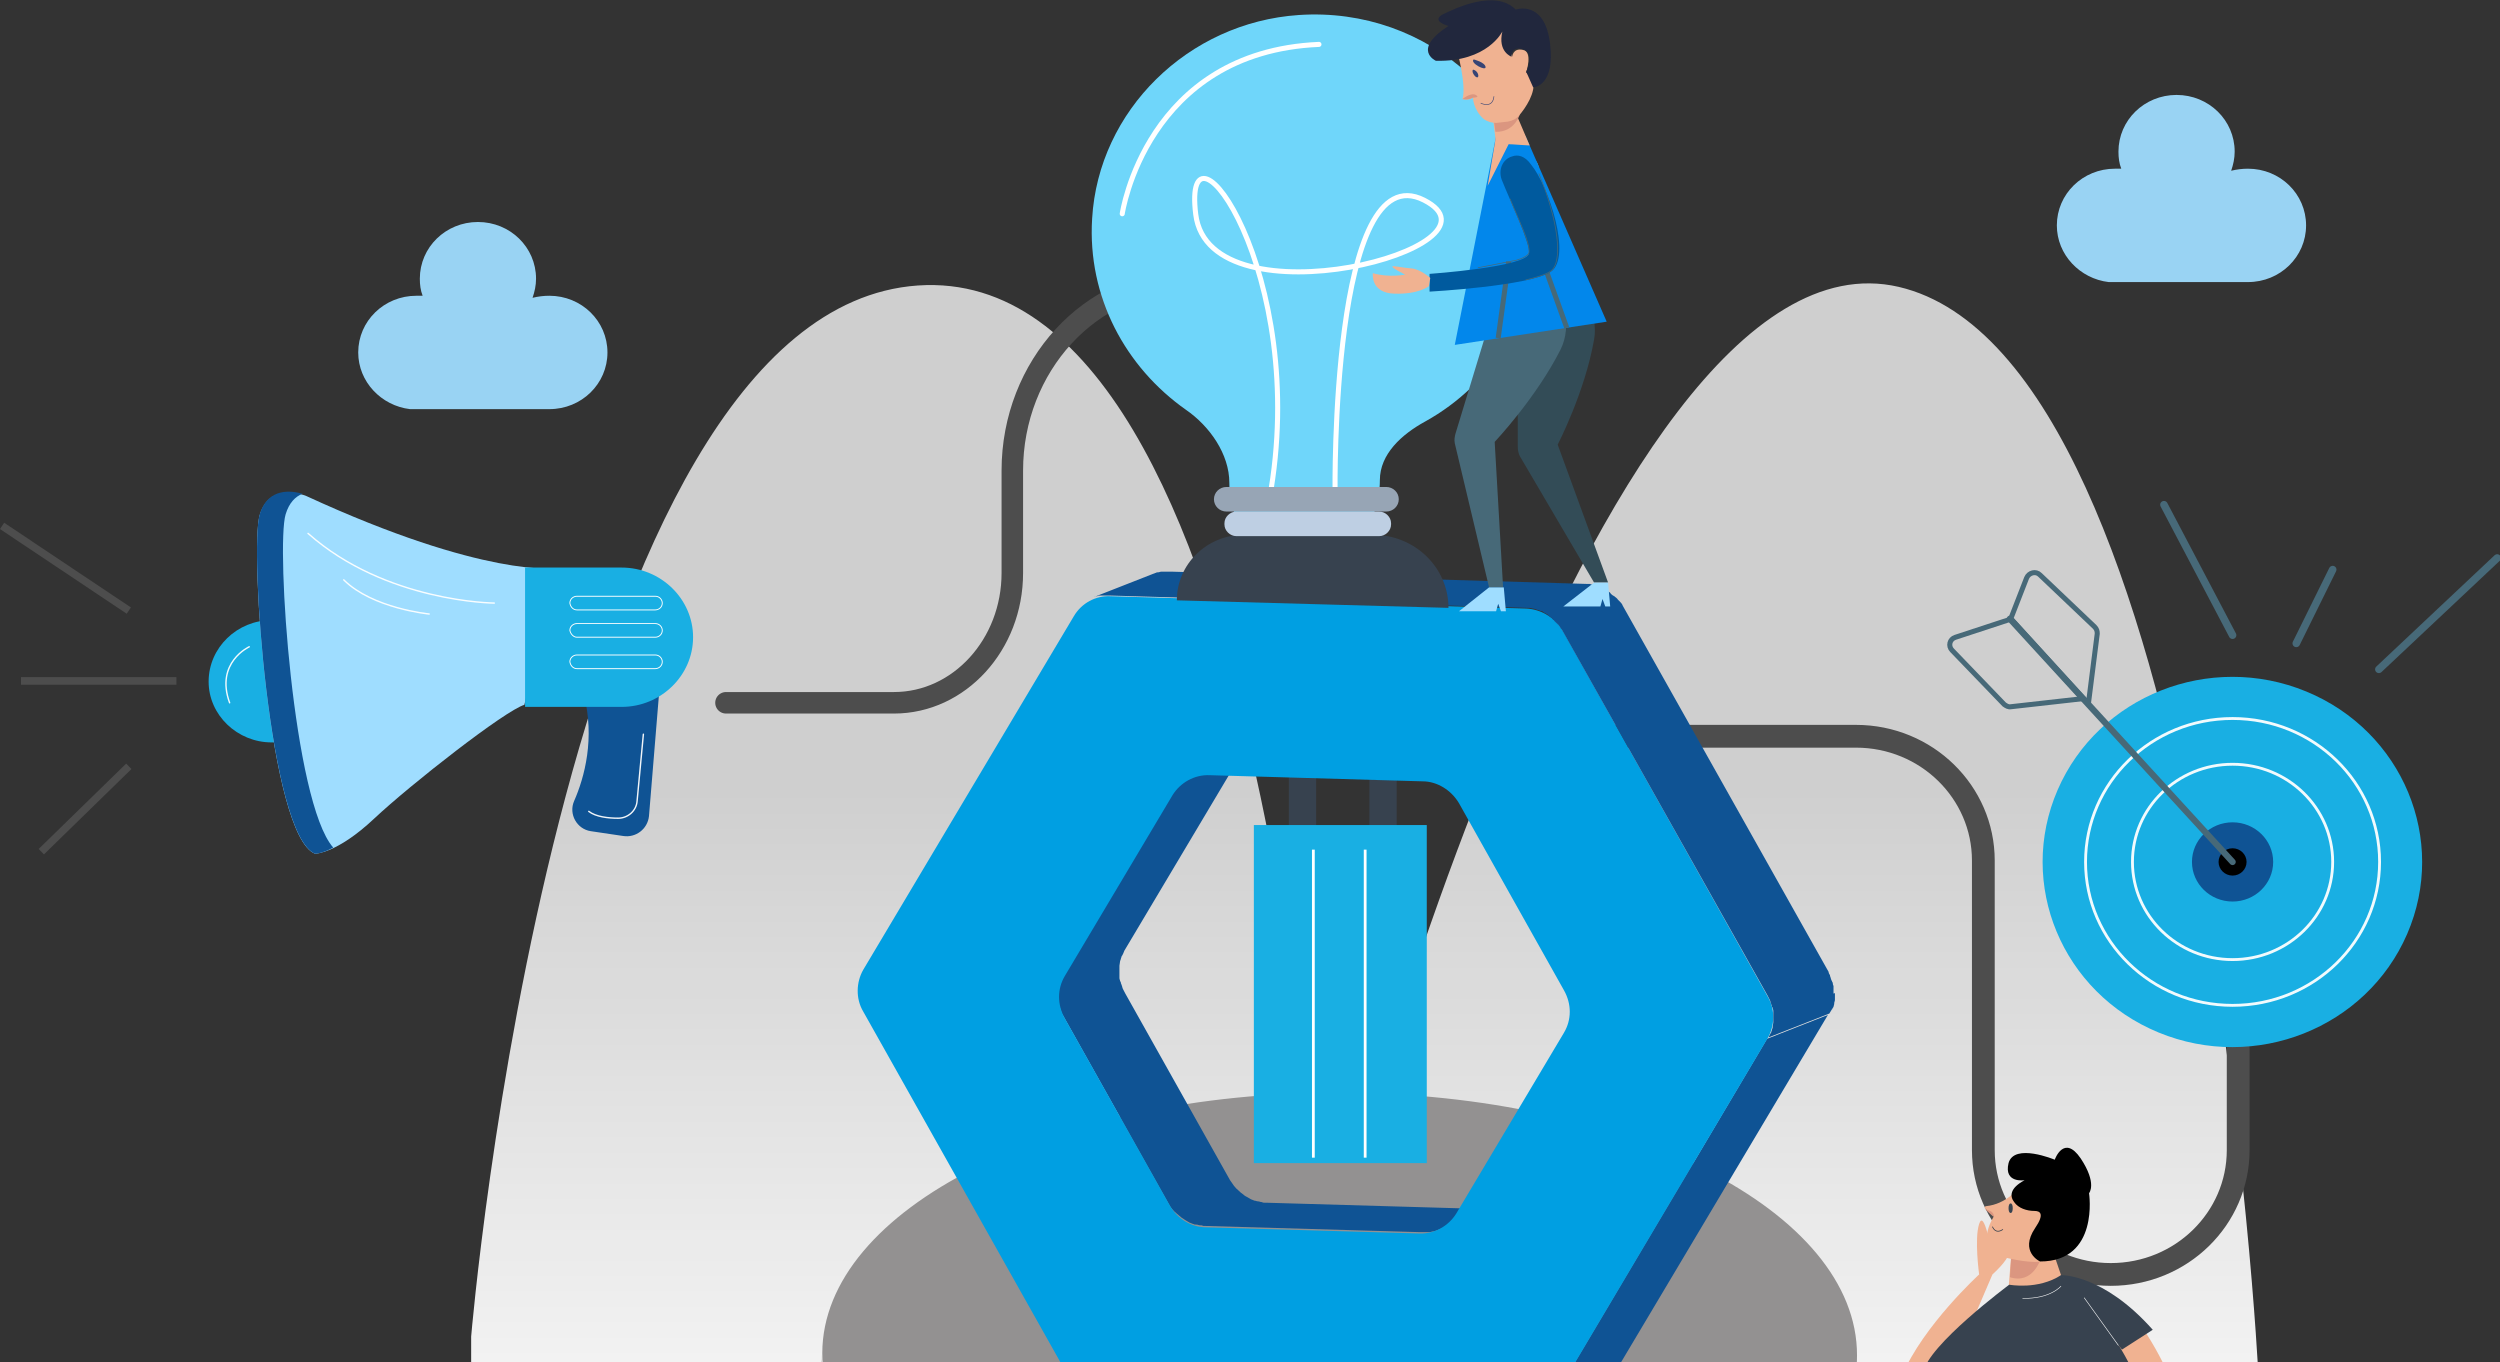 <svg width="991" height="540" viewBox="0 0 991 540" fill="none" xmlns="http://www.w3.org/2000/svg">
<rect x="0" y="0" width="991" height="540" fill="#333333" stroke="none"/>
<g clip-path="url(#clip0)">
<g opacity="0.94">
<path d="M186.766 529.83C186.766 529.83 220.901 123.185 363.82 113.168C506.739 103.421 524.223 506.818 524.223 506.818C524.223 506.818 629.678 85.282 752.616 113.709C875.554 142.407 895.258 545.533 895.258 545.533L186.766 541.472V529.83Z" fill="url(#paint0_linear)"/>
<path d="M186.766 529.83C186.766 529.83 220.901 123.185 363.82 113.168C506.739 103.421 524.223 506.818 524.223 506.818C524.223 506.818 629.678 85.282 752.616 113.709C875.554 142.407 895.258 545.533 895.258 545.533L186.766 541.472V529.83Z"/>
</g>
<path d="M584.998 291.853H735.688C763.717 291.853 786.195 314.054 786.195 341.127V455.919C786.195 483.263 808.951 505.193 836.703 505.193C864.731 505.193 887.21 482.993 887.21 455.919V415.58" stroke="#4D4D4D" stroke-width="9.027" stroke-miterlimit="10" stroke-linecap="round" stroke-linejoin="round"/>
<path d="M520.337 236.623V186.537C520.337 144.844 508.404 111.272 470.385 111.272C432.366 111.272 401.284 145.114 401.284 186.537V227.147C401.284 255.575 380.193 278.587 354.384 278.587H287.781" stroke="#4D4D4D" stroke-width="8.529" stroke-miterlimit="10" stroke-linecap="round" stroke-linejoin="round"/>
<path d="M735.965 540.388C735.965 541.201 735.965 542.284 735.688 543.096C735.688 543.908 735.41 544.72 735.41 545.532C735.133 546.345 735.133 547.428 734.855 548.24C734.578 549.052 734.578 549.864 734.3 550.676C734.023 551.489 733.745 552.301 733.467 553.384C733.19 554.196 732.913 555.008 732.635 555.82C732.357 556.633 732.08 557.445 731.525 558.528C731.247 559.34 730.97 560.152 730.415 560.964C730.137 561.777 729.582 562.86 729.027 563.672C728.75 564.484 728.195 565.296 727.917 565.838C727.362 566.65 726.807 567.733 726.252 568.545C725.697 569.357 725.42 569.899 724.865 570.711C724.032 571.794 723.477 572.877 722.645 573.96C722.089 574.501 721.812 575.313 721.257 575.855C720.424 576.938 719.314 578.291 718.482 579.374C717.927 579.916 717.649 580.457 717.094 580.999C716.817 581.27 716.539 581.54 716.539 581.811C715.429 582.894 714.319 583.977 713.209 585.331C712.932 585.601 712.654 585.872 712.377 586.143C710.989 587.496 709.601 588.85 708.214 589.933C707.936 590.204 707.659 590.475 707.381 590.745C706.271 591.828 705.161 592.64 703.774 593.723C702.941 594.536 701.831 595.348 700.721 595.889C699.888 596.702 698.778 597.243 697.946 598.055C696.836 598.867 695.726 599.409 694.616 600.221C693.506 600.763 692.673 601.575 691.563 602.116C690.453 602.928 689.343 603.47 688.233 604.282C687.123 604.824 686.013 605.636 684.903 606.177C683.793 606.989 682.405 607.531 681.295 608.343C679.63 609.155 678.242 609.968 676.577 610.78C673.525 612.404 670.472 613.758 667.142 615.382C666.309 615.924 665.199 616.194 664.367 616.465C661.869 617.548 659.372 618.631 656.874 619.714C656.041 619.985 655.209 620.526 654.376 620.797C651.046 622.151 647.716 623.234 644.108 624.317C643.553 624.587 642.998 624.587 642.166 624.858C639.113 625.941 636.338 626.753 633.285 627.565C632.175 627.836 630.788 628.378 629.678 628.648C628.013 629.19 626.347 629.461 624.682 630.002C623.295 630.273 621.907 630.814 620.52 631.085C618.855 631.626 617.19 631.897 615.524 632.168C614.137 632.439 612.749 632.709 611.084 633.251C609.419 633.522 607.477 634.063 605.811 634.334C604.424 634.605 603.036 634.875 601.371 635.146C599.706 635.417 597.764 635.687 596.099 635.958C594.711 636.229 593.323 636.5 591.936 636.5C588.051 637.041 584.165 637.583 580.28 638.124C579.725 638.124 579.17 638.124 578.615 638.395C575.285 638.666 571.677 639.207 568.347 639.478C566.96 639.478 565.85 639.748 564.462 639.748C562.242 640.019 560.022 640.019 557.802 640.29C556.414 640.29 555.027 640.561 553.639 640.561C551.419 640.561 548.921 640.831 546.701 640.831C545.314 640.831 544.204 640.831 542.816 641.102C540.873 641.102 538.931 641.102 536.711 641.102C535.323 641.102 533.936 641.102 532.548 641.102C530.328 641.102 528.385 641.102 526.165 641.102C524.778 641.102 523.668 641.102 522.28 641.102C520.337 641.102 518.395 641.102 516.452 640.831C515.065 640.831 513.677 640.831 512.29 640.561C510.069 640.561 508.127 640.29 505.907 640.29C504.797 640.29 503.409 640.29 502.299 640.019C499.801 639.748 497.026 639.478 494.529 639.478C493.696 639.478 493.141 639.478 492.309 639.207C488.978 638.936 485.648 638.395 482.596 638.124C482.041 638.124 481.486 637.853 480.931 637.853C478.155 637.583 475.38 637.041 472.605 636.77C471.495 636.5 470.385 636.5 469.275 636.229C467.055 635.958 465.112 635.417 462.892 635.146C461.782 634.875 460.672 634.604 459.562 634.604C457.342 634.063 454.844 633.792 452.624 633.251C451.237 632.98 450.127 632.709 448.739 632.439C446.519 631.897 444.576 631.626 442.634 631.085C441.524 630.814 440.414 630.543 439.026 630.273C435.696 629.461 432.643 628.648 429.313 627.565C428.758 627.295 428.203 627.295 427.648 627.024C424.04 625.941 420.433 624.858 416.825 623.504C415.437 622.963 414.05 622.421 412.385 621.88C411.275 621.338 410.165 621.068 409.055 620.526C407.39 619.985 405.724 619.173 404.337 618.631C403.227 618.09 402.394 617.819 401.284 617.277C399.619 616.465 397.954 615.924 396.011 615.112C395.179 614.841 394.346 614.299 393.514 614.029C391.016 612.946 388.519 611.592 386.021 610.509C345.504 590.204 325.246 563.401 325.523 536.598V576.938C325.523 603.741 345.504 630.543 386.021 650.849C388.519 652.202 391.016 653.285 393.514 654.368C394.346 654.639 395.179 655.18 396.011 655.451C397.677 656.263 399.342 657.076 401.284 657.617C402.394 658.158 403.227 658.429 404.337 658.971C406.002 659.512 407.39 660.324 409.055 660.866C410.165 661.407 411.275 661.678 412.385 662.22C413.495 662.49 414.605 663.032 415.715 663.302C415.992 663.302 416.547 663.573 416.825 663.573C420.433 664.656 424.04 666.01 427.648 667.093C428.203 667.364 428.758 667.364 429.313 667.634C432.643 668.446 435.696 669.529 439.026 670.342C439.581 670.612 440.136 670.612 440.691 670.883C441.246 671.154 442.079 671.154 442.634 671.425C444.576 671.966 446.796 672.508 448.739 672.778C450.127 673.049 451.237 673.32 452.624 673.59C454.844 674.132 457.342 674.403 459.562 674.944C460.395 675.215 461.227 675.215 462.06 675.486C462.337 675.486 462.615 675.486 462.892 675.486C465.112 675.756 467.055 676.298 469.275 676.569C470.385 676.839 471.495 676.839 472.605 677.11C475.38 677.652 478.155 677.922 480.931 678.193C481.486 678.193 482.041 678.464 482.318 678.464C485.648 678.734 488.978 679.276 492.031 679.547C492.864 679.547 493.419 679.547 494.251 679.817C496.749 680.088 499.524 680.359 502.022 680.359C502.022 680.359 502.022 680.359 502.299 680.359C503.409 680.359 504.519 680.359 505.629 680.63C507.849 680.63 509.792 680.9 512.012 680.9C513.4 680.9 514.787 680.9 516.175 681.171C518.117 681.171 520.06 681.442 522.003 681.442C522.28 681.442 522.28 681.442 522.558 681.442C523.668 681.442 524.778 681.442 525.888 681.442C528.108 681.442 530.05 681.442 532.27 681.442C533.658 681.442 535.046 681.442 536.433 681.442C538.376 681.442 540.318 681.442 542.538 681.442C542.816 681.442 543.371 681.442 543.648 681.442C544.481 681.442 545.591 681.442 546.424 681.442C548.644 681.442 551.141 681.171 553.361 681.171C554.749 681.171 556.137 680.9 557.524 680.9C559.744 680.63 561.964 680.63 564.185 680.359C565.017 680.359 565.85 680.359 566.405 680.088C566.96 680.088 567.515 680.088 568.07 679.817C571.4 679.547 575.007 679.276 578.338 678.734C578.893 678.734 579.448 678.734 580.003 678.464C583.888 677.922 587.773 677.381 591.658 676.839C591.936 676.839 592.491 676.839 592.768 676.569C593.878 676.298 594.711 676.298 595.821 676.027C597.486 675.756 599.429 675.486 601.094 675.215C602.481 674.944 603.869 674.673 605.534 674.403C607.199 674.132 609.142 673.59 610.807 673.32C612.194 673.049 613.582 672.778 615.247 672.237C616.912 671.966 618.577 671.425 620.242 671.154C621.63 670.883 623.017 670.342 624.405 670.071C626.07 669.529 627.735 669.259 629.4 668.717C630.233 668.446 630.788 668.446 631.62 668.176C632.175 667.905 632.73 667.905 633.285 667.634C636.338 666.822 639.391 665.739 642.166 664.927C642.721 664.656 643.276 664.656 644.108 664.385C647.438 663.302 651.046 661.949 654.376 660.866C655.209 660.595 656.041 660.054 656.874 659.783C659.372 658.7 661.869 657.617 664.367 656.534C665.199 656.263 666.309 655.722 667.142 655.451C670.472 654.097 673.525 652.473 676.577 651.119C677.41 650.578 678.242 650.307 679.075 649.766C679.908 649.224 680.463 648.953 681.295 648.412C682.683 647.6 683.793 647.058 684.903 646.246C686.013 645.705 687.123 644.892 688.233 644.351C689.343 643.539 690.453 642.997 691.563 642.185C692.673 641.644 693.506 640.831 694.616 640.29C695.726 639.478 696.836 638.936 697.946 638.124C698.778 637.312 699.888 636.77 700.721 635.958C701.831 635.146 702.664 634.334 703.774 633.792C704.051 633.522 704.606 633.251 704.884 632.98C705.716 632.439 706.549 631.626 707.104 631.085C707.381 630.814 707.659 630.543 707.936 630.273C709.324 628.919 710.711 627.565 712.099 626.482C712.377 626.212 712.654 625.941 712.932 625.67C714.042 624.587 715.152 623.504 716.262 622.151C716.539 621.88 716.817 621.609 717.094 621.338L717.372 621.068C717.649 620.526 718.204 620.255 718.482 619.714C719.592 618.631 720.424 617.277 721.257 616.194C721.812 615.653 722.089 614.841 722.645 614.299C723.477 613.216 724.31 612.133 724.865 611.05C725.142 610.78 725.42 610.509 725.42 610.238C725.697 609.697 725.975 609.426 726.252 608.885C726.807 608.072 727.362 606.989 727.917 606.177C728.472 605.365 728.75 604.553 729.027 604.011C729.582 603.199 729.86 602.116 730.415 601.304C730.692 600.763 730.692 600.492 730.97 600.221C731.247 599.95 731.247 599.409 731.525 599.138C731.802 598.326 732.08 597.514 732.635 596.431C732.913 595.619 733.19 594.806 733.467 593.994C733.745 593.182 734.023 592.37 734.3 591.287C734.3 590.745 734.578 590.475 734.578 589.933C734.578 589.662 734.578 589.392 734.855 588.85C735.133 588.038 735.133 586.955 735.41 586.143C735.41 585.331 735.688 584.518 735.688 583.706C735.688 582.894 735.965 581.811 735.965 580.999C735.965 580.457 735.965 579.916 735.965 579.374C735.965 578.833 735.965 578.291 735.965 577.75V537.41C736.243 538.223 735.965 539.306 735.965 540.388Z" fill="#606060"/>
<path d="M736.121 537.29C736.256 480.023 644.547 433.392 531.284 433.137C418.02 432.883 326.092 479.101 325.956 536.368C325.821 593.635 417.53 640.266 530.794 640.521C644.058 640.775 735.986 594.557 736.121 537.29Z" fill="#939191"/>
<path d="M521.725 292.936H510.902V337.337H521.725V292.936Z" fill="#37424F"/>
<path d="M553.639 292.936H542.816V337.337H553.639V292.936Z" fill="#37424F"/>
<path d="M565.572 327.049H497.026V461.063H565.572V327.049Z" fill="#19AFE3"/>
<path d="M520.615 336.795V458.897" stroke="white" stroke-width="1.1" stroke-miterlimit="10"/>
<path d="M541.151 336.795V458.897" stroke="white" stroke-width="1.1" stroke-miterlimit="10"/>
<path d="M592.213 478.931C591.658 479.202 591.381 479.202 590.826 479.202C590.548 479.202 590.548 479.202 590.271 479.202C589.993 479.202 589.716 479.202 589.438 479.202C589.161 479.202 588.883 479.202 588.606 479.202C588.328 479.202 588.328 479.202 588.051 479.202C587.496 479.202 587.218 479.202 586.663 479.202L502.299 476.765C502.022 476.765 501.744 476.765 501.467 476.765C500.911 476.765 500.634 476.765 500.079 476.495C499.524 476.495 499.246 476.224 498.691 476.224C498.136 476.224 497.859 475.953 497.304 475.953C496.749 475.682 496.471 475.683 495.916 475.412C495.361 475.141 495.084 474.87 494.529 474.6C493.974 474.329 493.419 474.058 492.864 473.517C492.031 472.975 491.476 472.434 490.921 471.892C489.533 470.809 488.701 469.456 487.591 467.831L445.964 393.65C445.686 393.108 445.409 392.567 445.131 392.025C444.854 391.484 444.854 390.942 444.576 390.401C444.576 390.13 444.299 389.859 444.299 389.589C444.299 389.318 444.299 389.047 444.021 389.047C444.021 388.506 443.744 388.235 443.744 387.693C443.744 387.423 443.744 387.423 443.744 387.152C443.744 386.61 443.744 386.069 443.744 385.527V385.257C443.744 384.715 443.744 383.903 443.744 383.362C443.744 383.091 443.744 383.091 443.744 382.82C443.744 382.279 444.021 381.466 444.021 380.925C444.299 380.384 444.299 379.842 444.576 379.301C444.576 379.03 444.576 379.03 444.854 378.759C445.131 378.218 445.409 377.676 445.686 376.864L488.423 305.119C488.701 304.578 489.256 304.036 489.533 303.495C491.199 301.329 493.696 299.434 496.471 298.351L472.328 307.826C469.553 308.909 467.332 310.534 465.39 312.97C464.835 313.512 464.557 314.053 464.28 314.595L421.543 386.34C421.265 386.881 420.988 387.152 420.71 387.693C420.71 387.693 420.71 387.964 420.433 387.964C420.433 388.235 420.433 388.235 420.155 388.506C420.155 388.776 419.878 388.776 419.878 389.047C419.878 389.318 419.6 389.859 419.6 390.13C419.6 390.671 419.323 390.942 419.323 391.484C419.323 391.754 419.323 391.754 419.323 392.025C419.323 392.296 419.323 392.296 419.323 392.567V392.837C419.323 393.379 419.323 393.65 419.323 394.191V394.462C419.323 394.732 419.323 395.274 419.323 395.545C419.323 395.815 419.323 395.815 419.323 396.086C419.323 396.357 419.323 396.357 419.323 396.628C419.323 396.898 419.323 396.898 419.323 397.169C419.323 397.44 419.6 397.711 419.6 398.252C419.6 398.523 419.6 398.794 419.878 398.794C419.878 398.794 419.878 398.794 419.878 399.064C419.878 399.335 420.155 399.335 420.155 399.606C420.433 400.147 420.433 400.689 420.71 401.23V401.501C420.988 402.042 421.265 402.313 421.543 402.855L463.17 477.036C464.002 478.661 465.112 480.014 466.5 481.097C467.055 481.639 467.887 482.18 468.442 482.722C468.997 482.992 469.552 483.534 470.108 483.805C470.663 484.075 470.94 484.346 471.495 484.617C472.05 484.887 472.328 484.887 472.883 485.158C473.438 485.429 473.715 485.429 474.27 485.429C474.825 485.429 475.103 485.7 475.658 485.7C476.213 485.7 476.49 485.7 477.045 485.97C477.323 485.97 477.6 485.97 477.878 485.97L562.242 488.407C562.519 488.407 562.519 488.407 562.797 488.407C563.074 488.407 563.352 488.407 563.63 488.407C563.907 488.407 563.907 488.407 564.185 488.407C564.185 488.407 564.185 488.407 564.462 488.407C564.74 488.407 565.017 488.407 565.295 488.407C565.572 488.407 565.85 488.407 566.127 488.407C566.127 488.407 566.127 488.407 566.405 488.407H566.682C567.237 488.407 567.515 488.136 568.07 488.136H568.347C568.625 488.136 568.902 487.866 569.18 487.866L593.323 478.39C593.046 478.661 592.491 478.661 592.213 478.931Z" fill="#0F5394"/>
<path d="M700.444 411.789L617.19 552.03L641.056 542.555L724.587 402.313L700.444 411.789Z" fill="#0F5394"/>
<path d="M700.721 395.004C703.774 400.148 703.496 406.645 700.721 411.518L617.467 551.759C614.414 556.903 608.864 559.882 603.036 559.611L438.193 554.738C432.366 554.467 426.815 551.218 423.763 546.074L342.174 400.96C339.121 395.816 339.399 389.318 342.174 384.445L425.705 244.204C428.758 239.06 434.308 236.082 440.136 236.352L604.979 241.226C610.807 241.496 616.357 244.745 619.41 249.889L700.721 395.004ZM619.965 409.353C623.017 404.209 623.017 397.982 619.965 392.567L578.338 318.385C575.285 313.241 569.735 309.722 563.907 309.722L479.543 307.285C473.438 307.014 467.887 310.263 464.835 315.137L422.098 386.881C419.045 392.025 419.045 398.252 422.098 403.667L463.725 477.849C466.777 483.263 472.328 486.512 478.155 486.512L562.519 488.949C568.625 489.22 574.175 485.971 577.228 481.097L619.965 409.353Z" fill="#009FE2"/>
<path d="M726.807 393.65C726.807 393.379 726.807 392.837 726.807 392.567C726.807 392.296 726.807 392.296 726.807 392.025C726.807 391.754 726.807 391.755 726.807 391.484C726.807 391.213 726.807 391.213 726.807 390.942C726.807 390.672 726.53 390.401 726.53 389.859C726.53 389.589 726.53 389.318 726.252 389.318C726.252 389.318 726.252 389.318 726.252 389.047C726.252 388.776 725.975 388.776 725.975 388.506C725.697 387.964 725.697 387.423 725.42 386.881V386.611C725.142 386.069 724.865 385.798 724.865 385.257L643.276 240.142C642.998 239.33 642.443 238.789 641.888 238.247C641.611 237.977 641.611 237.977 641.333 237.706C641.056 237.164 640.501 236.894 640.223 236.623L639.946 236.352C639.668 236.352 639.668 236.081 639.391 236.081C639.113 235.811 638.558 235.54 638.281 234.999L638.003 234.728C637.726 234.728 637.726 234.457 637.448 234.457C637.171 234.186 636.893 234.186 636.893 233.916L636.615 233.645C636.338 233.374 636.06 233.374 635.783 233.103C635.783 233.103 635.505 233.103 635.505 232.833C634.95 232.562 634.673 232.562 634.118 232.291H633.84H633.563C633.285 232.291 633.285 232.291 633.008 232.02C632.453 232.02 632.175 231.75 631.62 231.75C631.065 231.75 630.788 231.75 630.233 231.479C629.955 231.479 629.678 231.479 629.4 231.479L614.137 237.435L629.4 231.479L464.557 226.606C464.28 226.606 464.28 226.606 464.002 226.606C463.725 226.606 463.447 226.606 463.17 226.606C462.892 226.606 462.892 226.606 462.615 226.606C462.615 226.606 462.615 226.606 462.337 226.606C462.06 226.606 461.782 226.606 461.782 226.606C461.505 226.606 461.227 226.606 460.95 226.606C460.95 226.606 460.95 226.606 460.672 226.606H460.395C459.84 226.606 459.562 226.876 459.007 226.876H458.729C458.452 226.876 458.174 227.147 457.897 227.147L433.753 236.623C434.031 236.352 434.586 236.352 434.863 236.352C435.418 236.081 435.696 236.081 436.251 236.081C436.528 236.081 436.528 236.081 436.806 236.081C437.083 236.081 437.361 236.081 437.638 236.081C437.916 236.081 438.193 236.081 438.471 236.081C438.749 236.081 438.749 236.081 439.026 236.081C439.581 236.081 439.859 236.081 440.414 236.081L605.257 240.955C606.089 240.955 606.644 240.955 607.477 241.225C608.032 241.225 608.864 241.496 609.419 241.767H609.697C610.252 242.038 610.807 242.308 611.362 242.308C611.362 242.308 611.639 242.308 611.639 242.579C612.194 242.85 612.472 243.121 613.027 243.391C613.304 243.391 613.582 243.662 613.582 243.933C613.859 244.204 614.137 244.204 614.414 244.474C614.692 244.745 615.247 245.016 615.524 245.557C615.802 245.828 616.079 245.828 616.079 246.099C616.357 246.369 616.912 246.911 617.19 247.182C617.467 247.452 617.467 247.452 617.745 247.723C618.3 248.265 618.577 249.077 619.132 249.618L700.721 394.733C700.999 395.274 701.276 395.815 701.554 396.357C701.831 396.898 701.831 397.44 702.109 397.981C702.109 398.252 702.386 398.523 702.386 398.794C702.386 399.064 702.386 399.335 702.664 399.335C702.664 399.877 702.941 400.147 702.941 400.689C702.941 400.959 702.941 400.959 702.941 401.23C702.941 401.772 702.941 402.313 702.941 402.855V403.125C702.941 403.667 702.941 404.479 702.941 405.021V405.291C702.941 405.833 702.664 406.645 702.664 407.186C702.664 407.186 702.664 407.186 702.664 407.457C702.386 407.999 702.386 408.54 702.109 409.082C702.109 409.352 702.109 409.352 701.831 409.623C701.554 410.165 701.276 410.706 700.999 411.247L725.142 401.772C725.42 401.23 725.697 400.959 725.975 400.418C725.975 400.418 725.975 400.147 726.252 400.147C726.252 399.877 726.252 399.877 726.53 399.606C726.53 399.335 726.807 399.335 726.807 399.064C726.807 398.794 727.085 398.252 727.085 397.981C727.085 397.981 727.085 397.981 727.085 397.711C727.085 397.169 727.362 396.898 727.362 396.357C727.362 396.086 727.362 396.086 727.362 395.816C727.362 395.545 727.362 395.545 727.362 395.274V395.003C727.362 394.462 727.362 394.191 727.362 393.65C726.807 393.92 726.807 393.92 726.807 393.65Z" fill="#0F5394"/>
<path d="M597.209 66.872C598.319 63.082 602.481 60.645 606.367 61.999C608.587 62.811 610.252 64.706 610.252 69.038C610.252 79.867 599.706 107.753 589.438 106.941C578.893 106.129 546.701 84.199 546.701 84.199L551.141 78.513C551.141 78.513 583.333 99.631 587.218 96.111C590.271 93.404 594.433 75.535 597.209 66.872Z" fill="#76CEBA"/>
<path d="M610.252 73.911C604.701 93.133 595.543 107.482 589.438 107.212C586.941 106.941 583.333 105.858 579.448 103.963" stroke="#476978" stroke-width="0.288" stroke-miterlimit="10"/>
<path d="M581.39 95.57C584.166 96.653 586.386 96.924 587.218 96.112C590.271 93.404 592.213 83.387 594.711 74.723" stroke="#476978" stroke-width="0.288" stroke-miterlimit="10"/>
<path d="M550.309 80.409C550.309 80.409 549.476 75.265 546.701 73.099C543.926 70.663 541.983 67.955 541.428 67.955C540.596 67.955 543.371 73.641 543.371 73.641C543.371 73.641 537.821 71.204 533.658 65.519C533.658 65.519 527.83 70.933 535.323 76.89C542.816 82.846 547.811 82.846 547.811 82.846L550.309 80.409Z" fill="#F0B291"/>
<path d="M609.697 92.05C609.697 42.235 566.682 2.436 514.787 5.956C470.94 8.934 435.418 43.859 432.921 86.635C430.978 117.77 446.241 145.656 470.107 162.441C479.543 168.939 487.313 180.039 487.313 191.41C487.313 208.466 498.691 222.545 515.897 223.357C534.491 224.169 546.979 208.196 546.979 190.327C546.979 180.039 555.582 172.188 565.017 167.044C591.381 152.424 609.697 124.268 609.697 92.05Z" fill="#6FD6FA"/>
<path d="M574.175 240.955L466.5 237.977C466.5 223.628 478.433 211.986 493.141 211.986H544.204C560.854 211.986 574.175 224.981 574.175 240.955Z" fill="#37424F"/>
<path d="M546.701 212.527H490.088C487.591 212.527 485.371 210.362 485.371 207.925V207.383C485.371 204.947 487.591 202.781 490.088 202.781H546.701C549.199 202.781 551.419 204.947 551.419 207.383V207.925C551.419 210.362 549.199 212.527 546.701 212.527Z" fill="#BECFE3"/>
<path d="M444.854 84.74C444.854 84.74 454.289 20.576 522.835 17.598" stroke="white" stroke-width="2" stroke-miterlimit="10" stroke-linecap="round" stroke-linejoin="round"/>
<path d="M529.218 194.93C529.218 194.93 527.553 60.645 564.462 79.326C601.094 98.006 479.543 129.682 473.993 85.011C468.442 40.069 519.782 107.753 503.132 198.179" stroke="white" stroke-width="2" stroke-miterlimit="10" stroke-linecap="round" stroke-linejoin="round"/>
<path d="M549.476 202.781H486.203C483.428 202.781 481.208 200.615 481.208 197.908C481.208 195.201 483.428 193.035 486.203 193.035H549.476C552.252 193.035 554.472 195.201 554.472 197.908C554.472 200.615 552.252 202.781 549.476 202.781Z" fill="#97A5B5"/>
<path d="M603.036 90.697C603.036 90.697 635.783 113.709 631.898 134.556C628.29 155.402 617.467 176.249 617.467 176.249L637.448 230.938H631.898L602.481 180.852C601.926 179.769 601.649 178.415 601.649 177.061V120.207V93.133" fill="#334C57"/>
<path d="M601.649 91.238L593.601 117.228L576.95 171.917C576.672 173 576.395 174.354 576.673 175.707L590.271 232.832H595.821L592.491 175.166C592.491 175.166 608.864 157.839 618.577 138.616C628.29 119.394 603.591 89.072 603.591 89.072" fill="#476978"/>
<path d="M590.271 232.833L578.338 242.309H593.046L593.878 239.33L594.988 242.309H596.931L596.099 232.833H590.271Z" fill="#9FDDFF"/>
<path d="M631.898 230.937L619.687 240.413H634.395L635.228 237.435L636.338 240.413H638.281L637.448 230.937H631.898Z" fill="#9FDDFF"/>
<path d="M604.701 53.876L636.893 127.516L576.673 136.721L593.046 53.876H604.701Z" fill="#0287EB"/>
<path d="M606.367 89.072L621.075 129.953" stroke="#476978" stroke-width="2" stroke-miterlimit="10"/>
<path d="M598.041 103.691L593.878 134.014" stroke="#476978" stroke-width="2" stroke-miterlimit="10"/>
<path d="M600.816 44.671L606.367 57.666L593.046 56.854L591.658 45.754L600.816 44.671Z" fill="#F0B291"/>
<path d="M602.482 45.213C602.482 45.213 600.539 52.523 592.769 52.252L592.214 48.191L602.482 45.213Z" fill="#DB9680"/>
<path d="M577.505 19.764C577.505 19.764 581.39 33.571 579.725 39.257C579.725 39.257 581.945 40.069 583.888 38.715C583.888 38.715 583.888 43.318 588.051 47.108C589.438 48.191 591.381 48.732 593.046 48.732L597.764 48.191C599.429 47.92 601.094 47.108 602.204 45.754C604.702 42.776 608.864 36.82 607.754 31.676L604.979 28.698C604.979 28.698 607.754 20.305 603.592 19.764C599.706 18.951 599.429 22.471 599.429 22.471L595.544 12.183C595.544 12.454 581.945 6.768 577.505 19.764Z" fill="#F0B291"/>
<path d="M595.544 12.454C595.544 12.454 589.716 24.637 569.18 24.095C569.18 24.095 559.467 19.764 574.175 10.288C574.175 10.288 566.96 8.393 571.955 5.685C576.95 3.249 592.768 -4.332 600.816 3.79C600.816 3.79 612.194 -0.271 614.415 17.056C616.635 34.383 607.754 34.654 607.754 34.654L604.979 28.427C604.979 28.427 608.587 20.846 603.591 19.493C598.874 18.139 599.151 22.471 599.151 22.471C599.151 22.471 593.601 20.576 595.544 12.454Z" fill="#21273D"/>
<path d="M579.725 39.256C579.725 39.256 583.056 36.549 584.998 37.632C586.941 38.715 583.888 38.715 583.888 38.715C583.888 38.715 581.945 39.798 579.725 39.256Z" fill="#DB9680"/>
<path d="M586.941 40.881C586.941 40.881 591.658 43.318 592.213 38.174" stroke="#374475" stroke-width="0.24" stroke-miterlimit="10"/>
<path d="M584.166 23.554C584.166 23.554 588.606 24.637 588.883 26.532C589.161 28.427 582.5 24.908 584.166 23.554Z" fill="#374475"/>
<path d="M585.553 28.698C586.109 29.511 586.109 30.323 585.831 30.594C585.276 30.864 584.721 30.323 584.166 29.511C583.611 28.698 583.61 27.886 583.888 27.615C584.166 27.615 584.998 27.886 585.553 28.698Z" fill="#374475"/>
<path d="M598.041 57.125L589.716 73.64L593.046 53.876L598.041 57.125Z" fill="#F0B291"/>
<path d="M595.266 71.203C593.878 67.413 595.544 63.081 599.429 61.998C601.649 61.186 604.424 61.727 606.922 65.247C613.859 73.64 623.295 102.067 614.692 107.753C606.089 113.438 566.682 115.604 566.682 115.604V108.565C566.682 108.565 605.257 105.857 606.089 100.443C606.644 96.382 598.596 79.596 595.266 71.203Z" fill="#005A9E"/>
<path d="M609.974 68.767C617.745 87.447 619.687 103.962 614.692 107.482C612.749 108.835 609.142 109.918 604.702 111.001" stroke="#476978" stroke-width="0.288" stroke-miterlimit="10"/>
<path d="M598.596 78.784C601.926 87.177 606.644 96.111 606.089 100.172C605.812 101.255 603.869 102.338 601.094 103.15L585.831 106.128" stroke="#476978" stroke-width="0.288" stroke-miterlimit="10"/>
<path d="M566.96 110.189C566.96 110.189 563.075 106.67 559.467 106.399C555.859 106.128 552.529 105.316 551.974 105.587C551.419 106.128 556.969 108.836 556.969 108.836C556.969 108.836 550.864 110.189 544.204 108.294C544.204 108.294 543.094 116.145 552.807 116.416C562.519 116.687 566.405 113.438 566.405 113.438L566.96 110.189Z" fill="#F0B291"/>
<path d="M784.53 583.436C784.53 583.436 812.559 534.432 820.884 552.842C829.209 571.252 803.956 590.204 803.956 590.204L784.53 583.436Z" fill="#334C57"/>
<path d="M784.53 552.572C784.53 552.572 774.817 568.003 770.377 565.838C765.937 563.942 745.401 565.025 754.004 545.262C762.329 525.498 784.53 505.193 784.53 505.193C784.53 505.193 782.588 491.115 784.53 485.158C786.473 479.202 789.248 495.446 789.248 495.446C789.248 495.446 796.186 494.093 796.186 496.8C796.186 499.507 789.803 505.193 789.803 505.193L783.42 520.083L784.53 552.572Z" fill="#F0B291"/>
<path d="M797.573 493.28L796.186 510.607C796.186 510.607 813.114 516.564 816.999 505.463L813.114 494.092L797.573 493.28Z" fill="#F0B291"/>
<path d="M808.951 498.966C808.951 498.966 805.899 509.254 796.741 506.276L797.296 497.612L808.951 498.966Z" fill="#DB9680"/>
<path d="M802.568 467.831C800.071 471.622 795.076 477.307 787.305 478.119C786.75 478.119 786.473 478.932 787.028 479.202L790.358 482.18C790.358 482.18 781.755 495.446 794.52 498.425C807.286 501.403 820.052 502.756 825.602 485.7C830.042 472.163 824.214 461.063 813.946 461.334C809.506 461.334 805.344 464.041 802.568 467.831Z" fill="#F0B291"/>
<path d="M802.569 467.831C802.569 467.831 794.243 469.185 796.186 461.063C798.406 452.941 814.502 459.709 814.502 459.709C814.502 459.709 818.109 449.421 824.77 459.168C831.43 469.185 828.1 472.975 828.1 472.975C828.1 472.975 832.263 500.049 808.674 500.049C808.674 500.049 800.348 496.259 806.731 486.783C810.616 481.097 808.674 480.015 806.454 480.015C803.401 480.015 800.071 478.932 798.406 476.495C796.741 474.329 796.463 471.08 802.569 467.831Z" fill="black"/>
<path d="M848.358 524.957C848.358 524.957 867.229 551.218 864.454 569.086C861.679 586.955 841.143 560.964 841.143 560.964L835.315 527.935L848.358 524.957Z" fill="#F0B291"/>
<path d="M816.999 505.464C816.999 505.464 833.65 504.922 853.353 527.122L841.143 534.974L816.999 505.464Z" fill="#37424F"/>
<path d="M816.999 505.463C816.999 505.463 861.956 543.637 854.463 596.159C854.463 596.159 820.329 609.425 804.233 586.142L791.468 552.571L781.2 561.776C781.2 561.776 760.664 555.008 762.329 544.178C763.994 533.349 796.463 509.253 796.463 509.253C796.463 509.253 807.841 511.419 816.999 505.463Z" fill="#37424F"/>
<path d="M816.999 509.796C816.999 509.796 812.836 514.94 801.736 514.669" stroke="white" stroke-width="0.221" stroke-miterlimit="10"/>
<path d="M839.755 533.35L826.157 514.398" stroke="white" stroke-width="0.221" stroke-miterlimit="10"/>
<path d="M787.028 479.473C787.028 479.473 790.636 479.744 790.358 482.452L787.028 479.473Z" fill="#DB9680"/>
<path d="M789.803 486.242C789.803 486.242 790.913 489.491 793.966 487.325" stroke="#37424F" stroke-width="0.314" stroke-miterlimit="10"/>
<path d="M796.186 478.932C796.186 480.015 796.463 480.827 797.019 480.827C797.574 480.827 797.851 480.015 797.851 478.932C797.851 477.849 797.574 477.036 797.019 477.036C796.463 477.036 796.186 477.849 796.186 478.932Z" fill="#37424F"/>
<path opacity="0.94" d="M891.095 66.871C888.875 66.871 886.655 67.142 884.435 67.684C885.267 65.247 885.823 62.81 885.823 60.103C885.823 47.649 875.554 37.632 862.789 37.632C850.023 37.632 839.755 47.649 839.755 60.103C839.755 62.54 840.033 64.706 840.865 66.871C840.033 66.871 839.2 66.871 838.368 66.871C825.602 66.871 815.334 76.889 815.334 89.343C815.334 100.984 824.492 110.46 835.87 111.814C836.703 111.814 837.535 111.814 838.368 111.814C839.2 111.814 840.033 111.814 840.588 111.814H891.095C903.861 111.814 914.129 101.796 914.129 89.343C914.129 76.889 903.861 66.871 891.095 66.871Z" fill="#9FDDFF"/>
<path opacity="0.94" d="M217.761 117.239C215.541 117.239 213.321 117.51 211.101 118.052C211.933 115.615 212.488 113.178 212.488 110.471C212.488 98.017 202.22 88 189.455 88C176.689 88 166.421 98.017 166.421 110.471C166.421 112.908 166.699 115.074 167.531 117.239C166.699 117.239 165.866 117.239 165.034 117.239C152.268 117.239 142 127.257 142 139.71C142 151.352 151.158 160.828 162.536 162.182C163.369 162.182 164.201 162.182 165.034 162.182C165.866 162.182 166.699 162.182 167.254 162.182H217.761C230.527 162.182 240.795 152.164 240.795 139.71C240.795 127.257 230.527 117.239 217.761 117.239Z" fill="#9FDDFF"/>
<path d="M51.062 242.038L0.833 208.467" stroke="#4D4D4D" stroke-width="3" stroke-miterlimit="10"/>
<path d="M261.418 272.901L257.255 323.529C256.7 328.673 251.982 332.193 246.987 331.38L234.221 329.485C228.671 328.673 225.341 322.717 227.561 317.573C231.724 308.097 235.886 292.665 231.446 275.338C231.169 273.714 232.279 272.36 233.666 272.089L258.642 270.194C260.307 269.923 261.695 271.277 261.418 272.901Z" fill="#0F5394"/>
<path d="M107.675 294.29H129.599V245.828H107.675C94.077 245.828 82.699 256.658 82.699 270.194C82.699 283.46 94.077 294.29 107.675 294.29Z" fill="#19AFE3"/>
<path d="M220.623 225.252C220.623 225.252 192.317 229.313 121.273 196.554C121.273 196.554 107.12 190.598 102.957 204.135C98.795 217.671 106.843 331.38 124.881 338.42C124.881 338.42 133.484 338.42 148.192 324.612C162.9 310.805 200.365 281.565 207.857 279.399L220.623 225.252Z" fill="#9FDDFF"/>
<path d="M102.957 203.864C106.288 192.764 116.278 194.659 119.886 195.742C117.111 196.825 114.613 199.261 113.225 203.864C109.34 216.588 116.278 318.114 132.096 335.983C127.656 338.419 124.881 338.419 124.881 338.419C106.843 331.11 98.795 217.671 102.957 203.864Z" fill="#0F5394"/>
<path d="M208.135 280.212H246.432C261.973 280.212 274.738 267.758 274.738 252.597C274.738 237.436 261.973 224.982 246.432 224.982H208.135V280.212Z" fill="#19AFE3"/>
<path d="M228.671 241.767H259.752C261.14 241.767 262.528 240.684 262.528 239.06C262.528 237.706 261.417 236.352 259.752 236.352H228.671C227.283 236.352 225.896 237.435 225.896 239.06C226.173 240.684 227.283 241.767 228.671 241.767Z" stroke="white" stroke-width="0.364" stroke-miterlimit="10"/>
<path d="M228.671 252.597H259.752C261.14 252.597 262.528 251.514 262.528 249.889C262.528 248.536 261.417 247.182 259.752 247.182H228.671C227.283 247.182 225.896 248.265 225.896 249.889C226.173 251.243 227.283 252.597 228.671 252.597Z" stroke="white" stroke-width="0.364" stroke-miterlimit="10"/>
<path d="M228.671 265.05H259.752C261.14 265.05 262.528 263.967 262.528 262.343C262.528 260.989 261.417 259.635 259.752 259.635H228.671C227.283 259.635 225.896 260.718 225.896 262.343C226.173 263.967 227.283 265.05 228.671 265.05Z" stroke="white" stroke-width="0.364" stroke-miterlimit="10"/>
<path opacity="0.94" d="M195.924 239.06C195.924 239.06 152.91 238.789 122.106 211.445" stroke="white" stroke-width="0.565" stroke-miterlimit="10" stroke-linecap="round" stroke-linejoin="round"/>
<path opacity="0.94" d="M98.795 256.387C98.795 256.387 85.197 262.614 91.024 278.587" stroke="white" stroke-width="0.565" stroke-miterlimit="10" stroke-linecap="round" stroke-linejoin="round"/>
<path opacity="0.94" d="M170.116 243.391C170.116 243.391 147.637 241.225 136.259 229.854" stroke="white" stroke-width="0.565" stroke-miterlimit="10" stroke-linecap="round" stroke-linejoin="round"/>
<path opacity="0.94" d="M255.035 291.041L252.537 317.573C252.26 321.363 248.929 324.341 245.044 324.341C241.159 324.341 236.164 323.8 233.389 321.634" stroke="white" stroke-width="0.565" stroke-miterlimit="10" stroke-linecap="round" stroke-linejoin="round"/>
<path d="M69.933 269.923H8.325" stroke="#4D4D4D" stroke-width="3" stroke-miterlimit="10"/>
<path d="M51.062 303.765L16.373 337.607" stroke="#4D4D4D" stroke-width="3" stroke-miterlimit="10"/>
<path d="M954.198 370.238C970.359 332.91 952.443 289.868 914.181 274.102C875.918 258.335 831.799 275.814 815.638 313.142C799.477 350.469 817.393 393.511 855.655 409.278C893.917 425.044 938.036 407.565 954.198 370.238Z" fill="#19AFE3"/>
<path opacity="0.94" d="M884.99 398.523C917.176 398.523 943.268 373.068 943.268 341.668C943.268 310.269 917.176 284.814 884.99 284.814C852.804 284.814 826.712 310.269 826.712 341.668C826.712 373.068 852.804 398.523 884.99 398.523Z" stroke="white" stroke-width="1.128" stroke-miterlimit="10"/>
<path opacity="0.94" d="M884.99 380.383C906.907 380.383 924.674 363.05 924.674 341.668C924.674 320.286 906.907 302.953 884.99 302.953C863.073 302.953 845.306 320.286 845.306 341.668C845.306 363.05 863.073 380.383 884.99 380.383Z" stroke="white" stroke-width="1.128" stroke-miterlimit="10"/>
<path d="M901.086 341.668C901.086 350.332 893.87 357.371 884.99 357.371C876.109 357.371 868.894 350.332 868.894 341.668C868.894 333.005 876.109 325.966 884.99 325.966C893.87 325.966 901.086 333.005 901.086 341.668Z" fill="#0F5394"/>
<path d="M890.54 341.668C890.54 344.646 888.043 347.083 884.99 347.083C881.937 347.083 879.44 344.646 879.44 341.668C879.44 338.69 881.937 336.254 884.99 336.254C888.043 336.254 890.54 338.69 890.54 341.668Z" fill="black"/>
<path d="M827.826 279.032L831.345 251.226C831.374 250.143 831.118 249.324 830.308 248.491L808.65 227.899C807.028 226.233 804.233 226.974 803.342 229.118L797.083 245.208L827.826 279.032Z" stroke="#476978" stroke-width="2" stroke-miterlimit="10"/>
<path d="M825.64 276.943L797.218 280.138C796.1 280.375 795.285 279.808 794.47 279.241L773.78 257.752C772.168 256.078 772.809 253.389 775.055 252.645L796.942 245.458L825.64 276.943Z" stroke="#476978" stroke-width="2" stroke-miterlimit="10"/>
<path d="M796.741 245.287L884.99 341.668" stroke="#476978" stroke-width="2.515" stroke-miterlimit="10" stroke-linecap="round"/>
<path d="M884.99 251.784L857.793 200.073" stroke="#476978" stroke-width="3" stroke-miterlimit="10" stroke-linecap="round" stroke-linejoin="round"/>
<path d="M910.244 255.033L924.674 225.793" stroke="#476978" stroke-width="3" stroke-miterlimit="10" stroke-linecap="round" stroke-linejoin="round"/>
<path d="M942.99 265.321L989.89 221.191" stroke="#476978" stroke-width="3" stroke-miterlimit="10" stroke-linecap="round" stroke-linejoin="round"/>
</g>
<defs>
<linearGradient id="paint0_linear" x1="541.012" y1="112.333" x2="541.012" y2="545.533" gradientUnits="userSpaceOnUse">
<stop offset="0.464" stop-color="#D9D9D9"/>
<stop offset="1" stop-color="white"/>
</linearGradient>
<clipPath id="clip0">
<rect width="991" height="775.387" fill="white"/>
</clipPath>
</defs>
</svg>
